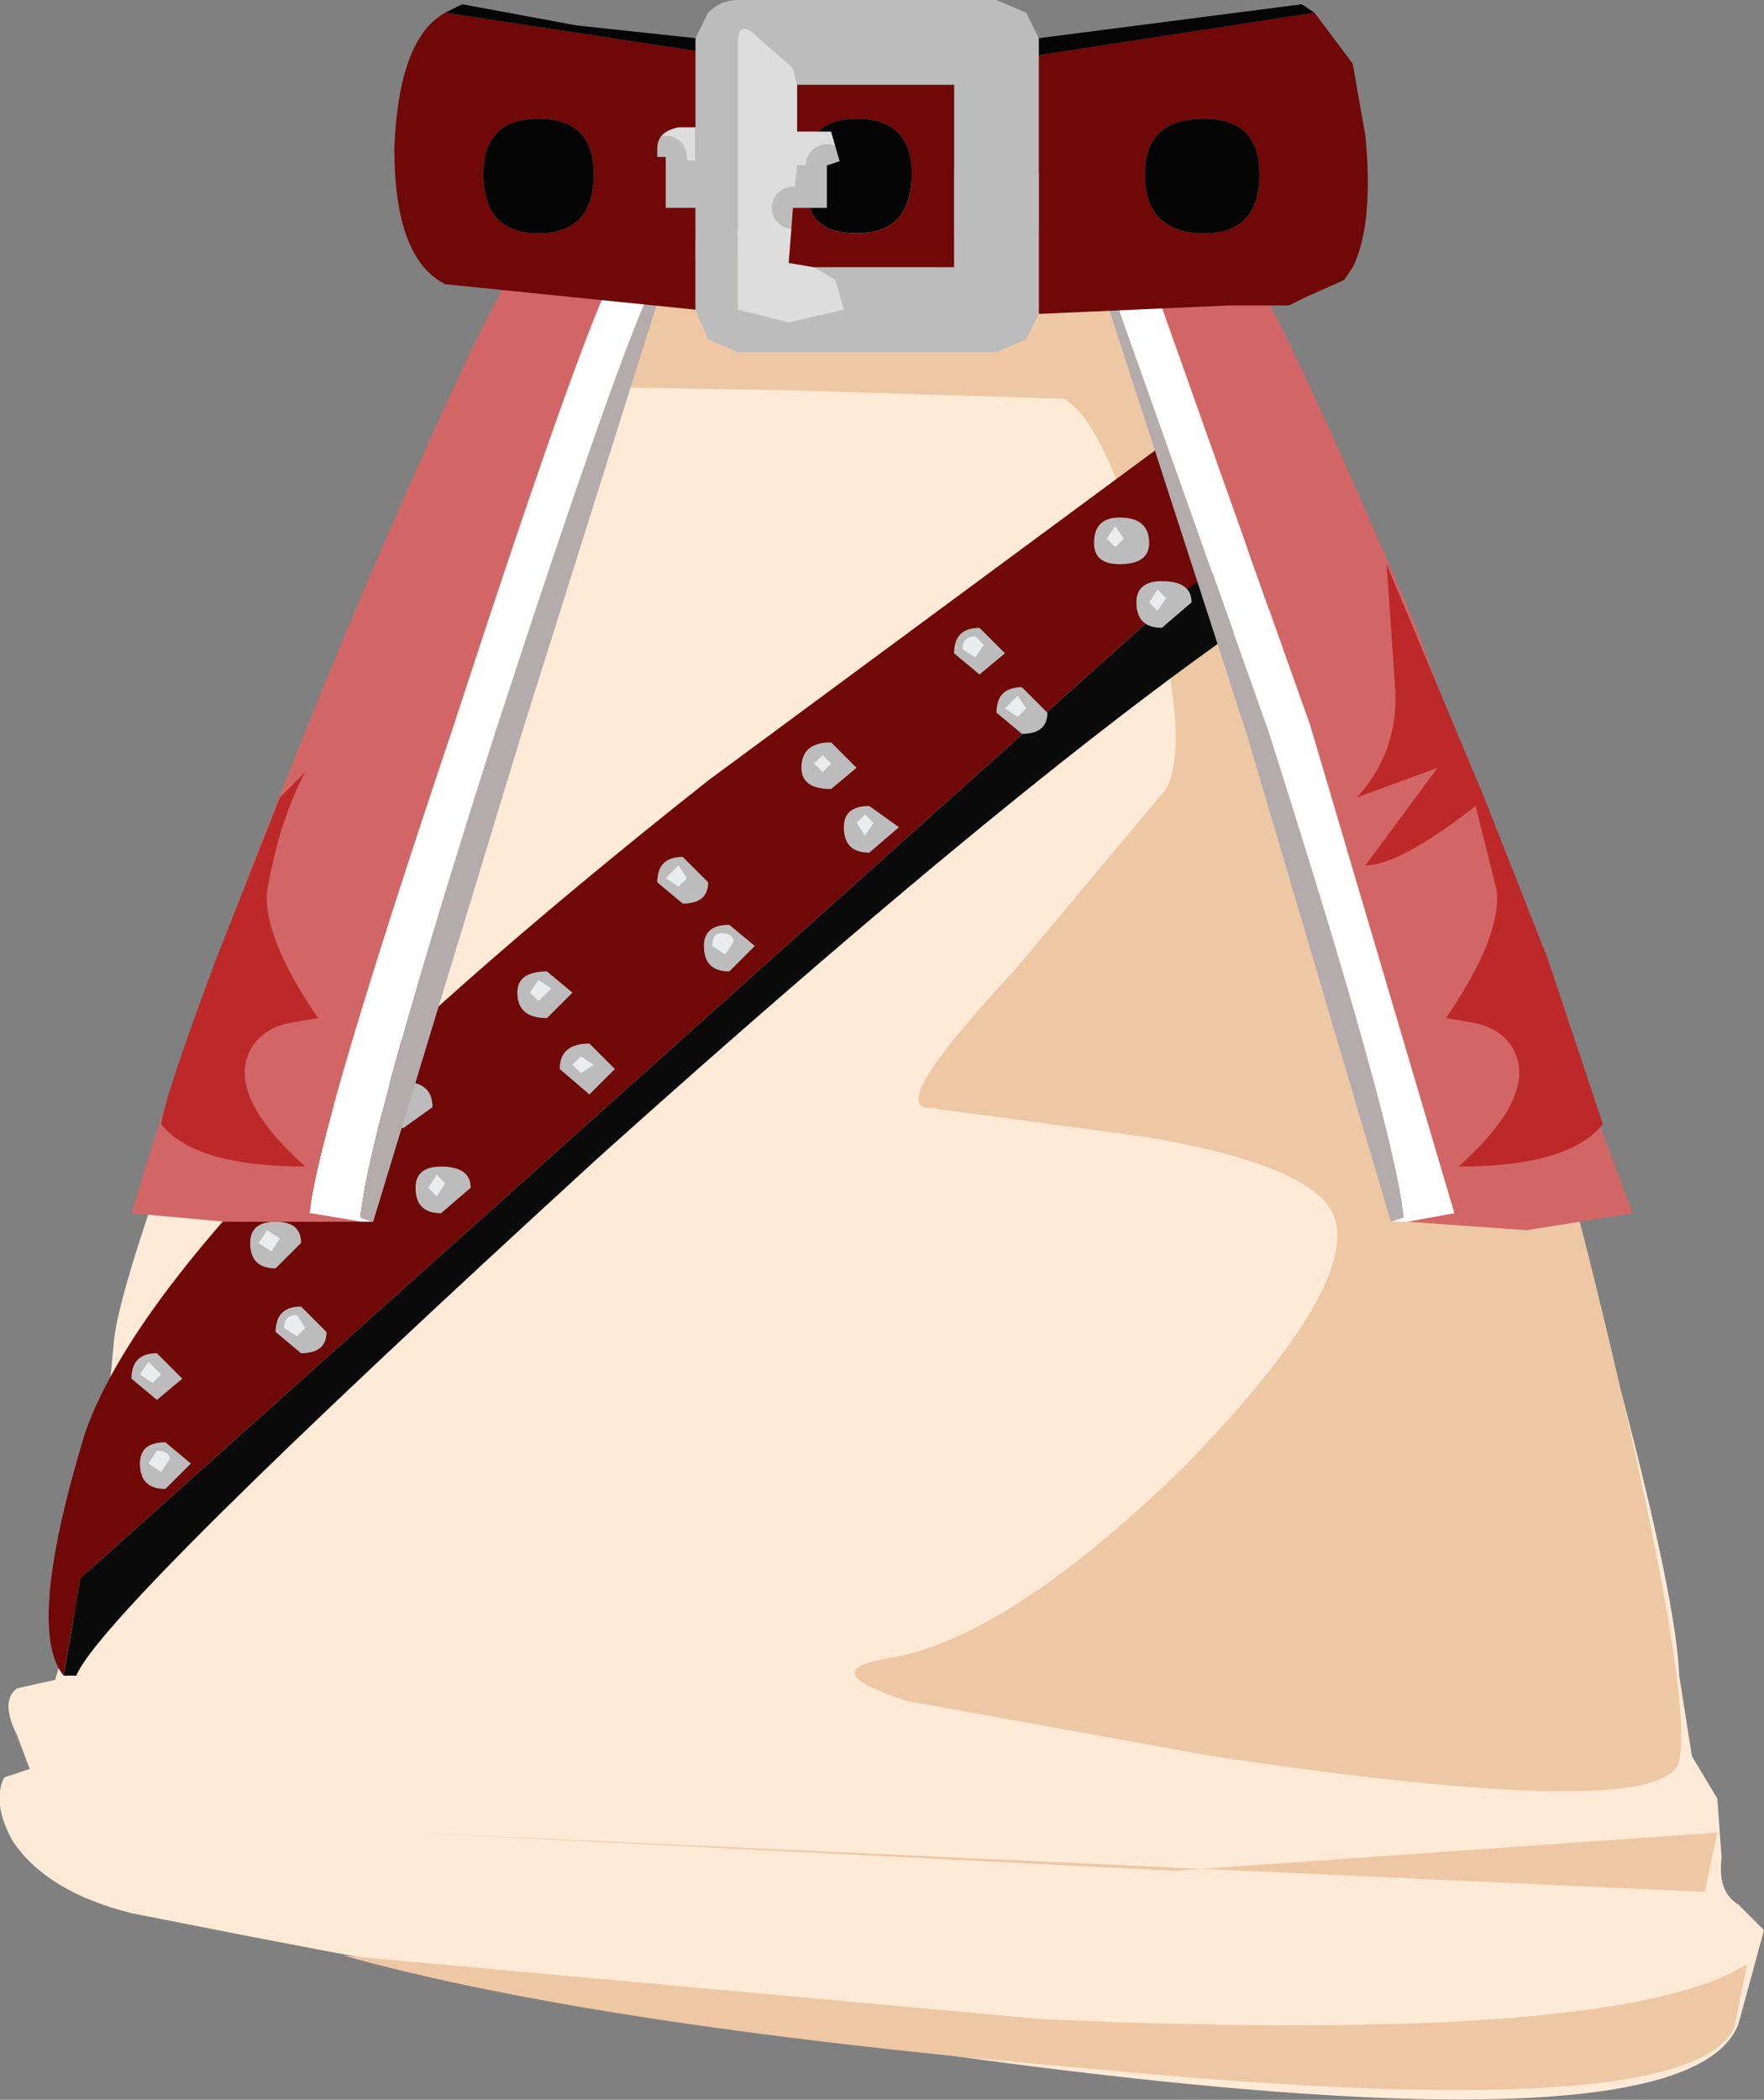 <svg xmlns="http://www.w3.org/2000/svg" xmlns:ffdec="https://www.free-decompiler.com/flash" xmlns:xlink="http://www.w3.org/1999/xlink" ffdec:objectType="frame" width="20.8" height="24.75"><rect width="100%" height="100%" fill="#808080" stroke="none"/><use ffdec:characterId="3" xlink:href="#a" width="20.8" height="24.75"/><defs><g id="a"><path fill="#ffead7" fill-rule="evenodd" d="M11.15 2q1.55-.2 3.1 1 1.5 1.7 3.6 8.95 1.9 6.35 1.95 7.8l.15.95.3.5.05.7q-.05.4.2.55l.3.3-.3 1.1q-.85 2.3-18.95-1.3-1-.25-1.4-.85-.25-.45-.1-.75l.3-.1-.15-.4q-.2-.4 0-.55l.45-.1.45-1.5.25-2.55q.15-1.1 2.35-6.6l2.45-5.9 3.75-.8z"/><path fill="#eec7a4" fill-rule="evenodd" d="M13.05 24.4q-5.95-.5-9-1.35l8.25.75q6.8.3 8.3-.65l-.15.75q-.55 1.15-7.4.5m7.2-2.8-.15.7-15.25-.7 9 .45zm-6.5-19q.5.05 2.3 4.75l2 5.2q.35.75 1.1 4 .8 3.5.65 4.2-.15.75-5.5-.05l-3.6-.65q-1.1-.35-.25-.5l.25-.05q1.35-.35 3.25-2.2 2-2.05 1.8-2.9-.15-.65-2.25-1l-2.6-.35q-.35-.1 1.05-1.6l1.8-2.15q.3-.55-.2-2.45-.5-1.85-1-2.15L9.3 4.6l-2.95-.05q-.15-.15.05-.6l.35-.8z"/><path fill="#700808" fill-rule="evenodd" d="m13.7 5.25.25 1 .2.6-.25.15L.95 18.6l-.2 1.15Q.3 19.2 1 16.9q.9-2.6 7.35-7.7z"/><path fill="#0a0a0a" fill-rule="evenodd" d="m13.9 7 1-.65q1.05-.65 1.1-.5l.15.4.05.15q-2.8 1.55-9.15 7.25Q1.2 19 .9 19.75H.75l.2-1.15z"/><path fill="#bcbcbc" fill-rule="evenodd" d="m2.15 16.25-.3.25-.3-.25q0-.3.3-.3z"/><path fill="#ebeced" fill-rule="evenodd" d="m1.65 16.2.1-.15.15.15-.1.1z"/><path fill="#bcbcbc" fill-rule="evenodd" d="m3.55 14.65-.3.3q-.3 0-.3-.3 0-.25.3-.25t.3.25"/><path fill="#ebeced" fill-rule="evenodd" d="m3.05 14.65.1-.15.15.1-.1.15z"/><path fill="#bcbcbc" fill-rule="evenodd" d="m5.1 13.05-.35.25-.3-.25q0-.3.3-.3.35 0 .35.3"/><path fill="#ebeced" fill-rule="evenodd" d="M4.6 13q-.1-.1.1-.1l.1.1-.1.1z"/><path fill="#bcbcbc" fill-rule="evenodd" d="m5.55 14-.35.3q-.3 0-.3-.3 0-.25.3-.25.35 0 .35.25"/><path fill="#ebeced" fill-rule="evenodd" d="m5.05 14 .1-.15.1.1-.1.15z"/><path fill="#bcbcbc" fill-rule="evenodd" d="m7.25 12.6-.3.3-.35-.3q0-.3.35-.3z"/><path fill="#ebeced" fill-rule="evenodd" d="m6.75 12.55.1-.1.15.1-.15.1z"/><path fill="#bcbcbc" fill-rule="evenodd" d="m6.75 11.7-.3.3q-.35 0-.35-.3 0-.25.35-.25z"/><path fill="#ebeced" fill-rule="evenodd" d="m6.25 11.7.1-.15.15.1-.15.15z"/><path fill="#bcbcbc" fill-rule="evenodd" d="M8.35 10.4q0 .25-.3.25l-.3-.25q0-.3.3-.3z"/><path fill="#ebeced" fill-rule="evenodd" d="M7.85 10.35 8 10.2l.1.15-.1.1z"/><path fill="#bcbcbc" fill-rule="evenodd" d="m8.9 11.15-.3.3q-.3 0-.3-.3 0-.25.3-.25z"/><path fill="#ebeced" fill-rule="evenodd" d="M8.4 11.15q0-.15.1-.15.15 0 .15.1l-.1.15z"/><path fill="#bcbcbc" fill-rule="evenodd" d="m10.6 9.75-.35.3q-.3 0-.3-.3 0-.25.3-.25z"/><path fill="#ebeced" fill-rule="evenodd" d="m10.1 9.7.1-.1.1.1-.1.15z"/><path fill="#bcbcbc" fill-rule="evenodd" d="m10.1 9.05-.3.25q-.35 0-.35-.25 0-.3.35-.3z"/><path fill="#ebeced" fill-rule="evenodd" d="m9.6 9 .1-.1.1.1-.1.1z"/><path fill="#bcbcbc" fill-rule="evenodd" d="m11.85 7.7-.3.25-.3-.25q0-.3.3-.3z"/><path fill="#ebeced" fill-rule="evenodd" d="M11.35 7.65q0-.15.15-.15l.1.1-.1.15z"/><path fill="#bcbcbc" fill-rule="evenodd" d="M12.35 8.4q0 .25-.3.25l-.3-.25q0-.3.3-.3z"/><path fill="#ebeced" fill-rule="evenodd" d="M11.85 8.35 12 8.2l.1.15-.1.1z"/><path fill="#bcbcbc" fill-rule="evenodd" d="m14.05 7.1-.35.3q-.3 0-.3-.3 0-.25.3-.25.35 0 .35.25"/><path fill="#ebeced" fill-rule="evenodd" d="m13.55 7.1.1-.15.1.1-.1.15z"/><path fill="#bcbcbc" fill-rule="evenodd" d="M13.55 6.4q0 .25-.35.25-.3 0-.3-.25 0-.3.3-.3.35 0 .35.3"/><path fill="#ebeced" fill-rule="evenodd" d="m13.05 6.35.1-.15.1.15-.1.1z"/><path fill="#bcbcbc" fill-rule="evenodd" d="M15.35 5.1q0 .25-.3.25l-.3-.25q0-.3.3-.3z"/><path fill="#ebeced" fill-rule="evenodd" d="M14.85 5.05q0-.1.15-.1l.1.1-.1.1z"/><path fill="#bcbcbc" fill-rule="evenodd" d="m16 5.85-.3.25q-.35 0-.35-.25 0-.3.35-.3z"/><path fill="#ebeced" fill-rule="evenodd" d="m15.5 5.8.1-.15.15.1-.15.15z"/><path fill="#bcbcbc" fill-rule="evenodd" d="m2.25 17.25-.3.3q-.3 0-.3-.3 0-.25.3-.25z"/><path fill="#ebeced" fill-rule="evenodd" d="m1.75 17.25.1-.15q.15 0 .15.1l-.1.15z"/><path fill="#bcbcbc" fill-rule="evenodd" d="M3.85 15.7q0 .25-.3.25l-.3-.25q0-.3.3-.3z"/><path fill="#ebeced" fill-rule="evenodd" d="M3.35 15.65q0-.15.15-.15l.1.15-.1.1z"/><path fill="#bcbcbc" fill-rule="evenodd" d="M8.2 1.5V.45l.15-.3Q8.5 0 8.7 0h3.05l.35.15.15.3V3.7l-.15.3-.35.15H8.7L8.35 4l-.15-.35v-1.2h-.35v-.6l.35.05zm1.4 1.65h1.65V1H9.4L9.35.8l-.4-.35Q8.7.2 8.7.5v3.15l.6.15.65-.15-.1-.35zm.15-1.2v.5h-.4l.05-.5z"/><path fill="#ddd" fill-rule="evenodd" d="M8.2 1.5v.4l-.35-.05h-.1v-.1q0-.2.25-.25zm1.4 1.65.25.15.1.35-.65.15-.6-.15V.5q0-.3.25-.05l.4.35.05.2v.55h.4l.1.35-.15.05H9.4l-.05.5-.05.65z"/><path fill="none" stroke="#bcbcbc" stroke-linecap="round" stroke-linejoin="round" stroke-width=".5" d="M7.85 1.85v.6h.35m1.55-.5v.5h-.4"/><path fill="#fff" fill-rule="evenodd" d="m16.4 14.4.15-.05q-.1-1.05-1.6-5.75l-1.9-5.35h-.1l.6-.05 1.9 5.35 1.7 5.75-.55.1zM7.65 3.25h.1q-.4.75-1.9 5.35-1.5 4.7-1.6 5.75l.15.05h-.15l-.6-.1q.1-1 1.7-5.75 1.5-4.6 1.9-5.35z"/><path fill="#b4abad" fill-rule="evenodd" d="M12.95 3.25h.1l1.9 5.35q1.5 4.7 1.6 5.75l-.15.05-1.7-5.75zM4.4 14.4l-.15-.05q.1-1.05 1.6-5.75 1.5-4.6 1.9-5.35h-.1.2l-1.7 5.4z"/><path fill="#d26666" fill-rule="evenodd" d="m13.55 3.2-.6.05L14.6 3q.35.3 2.1 4.4l2.55 6.9-1.25.2-1.4-.1.55-.1-1.7-5.75zM6.2 3l1.45.25-.4-.05q-.4.75-1.9 5.35-1.6 4.75-1.7 5.75l.6.1h-1.6l-1.1-.1q.75-2.55 2.55-6.9Q5.85 3.3 6.2 3"/><path fill="#bd2929" fill-rule="evenodd" d="M16.95 9.05 16 9.4q.5-.55.45-1.3l-.1-1.45L17.5 9.4l.75 1.9.65 1.95q-.4.5-1.7.5 1-.9.6-1.45-.15-.2-.45-.25l-.3-.05q.65-.95.6-1.5l-.25-1q-.9.7-1.3.7zM3.3 9.4l.3-.3q-.3.55-.45 1.4-.05.55.6 1.5l-.3.05q-.3.05-.45.25-.4.55.6 1.45-1.3 0-1.7-.5.05-.35.65-1.95z"/><path fill="#700808" fill-rule="evenodd" d="M14.2 1.4q-.7 0-.7.65 0 .7.7.7.65 0 .65-.7 0-.65-.65-.65m1.65 1.9-.45.2-.2.1h-.7l-2.25.1V.65l3.25-.5.45.6.15.85q.1 1.05-.15 1.55zm-4.6-.15H9.6l-.3-.05.05-.65h.2q.1.3.55.3.65 0 .65-.7 0-.65-.65-.65-.3 0-.45.15H9.4V1h1.85zM8 1.5q-.25.05-.25.25v.1h.1v.6h.35v1.2l-2.95-.3q-.6-.3-.6-1.6.05-1.3.6-1.6L8.2.6v.9zm-2.3.55q0 .7.65.7t.65-.7q0-.65-.65-.65t-.65.65"/><path fill="#050505" fill-rule="evenodd" d="m15.5.15-3.25.5v-.2l3.1-.4zm-.65 1.9q0 .7-.65.7-.7 0-.7-.7 0-.65.7-.65.65 0 .65.65M8.2.6 5.25.15l.2-.1L6.8.3l1.4.15V.6M5.7 2.05q0-.65.65-.65t.65.65q0 .7-.65.7t-.65-.7m4.05.4v-.5l.15-.05-.1-.35h-.15q.15-.15.45-.15.65 0 .65.65 0 .7-.65.7-.45 0-.55-.3z"/></g></defs></svg>
